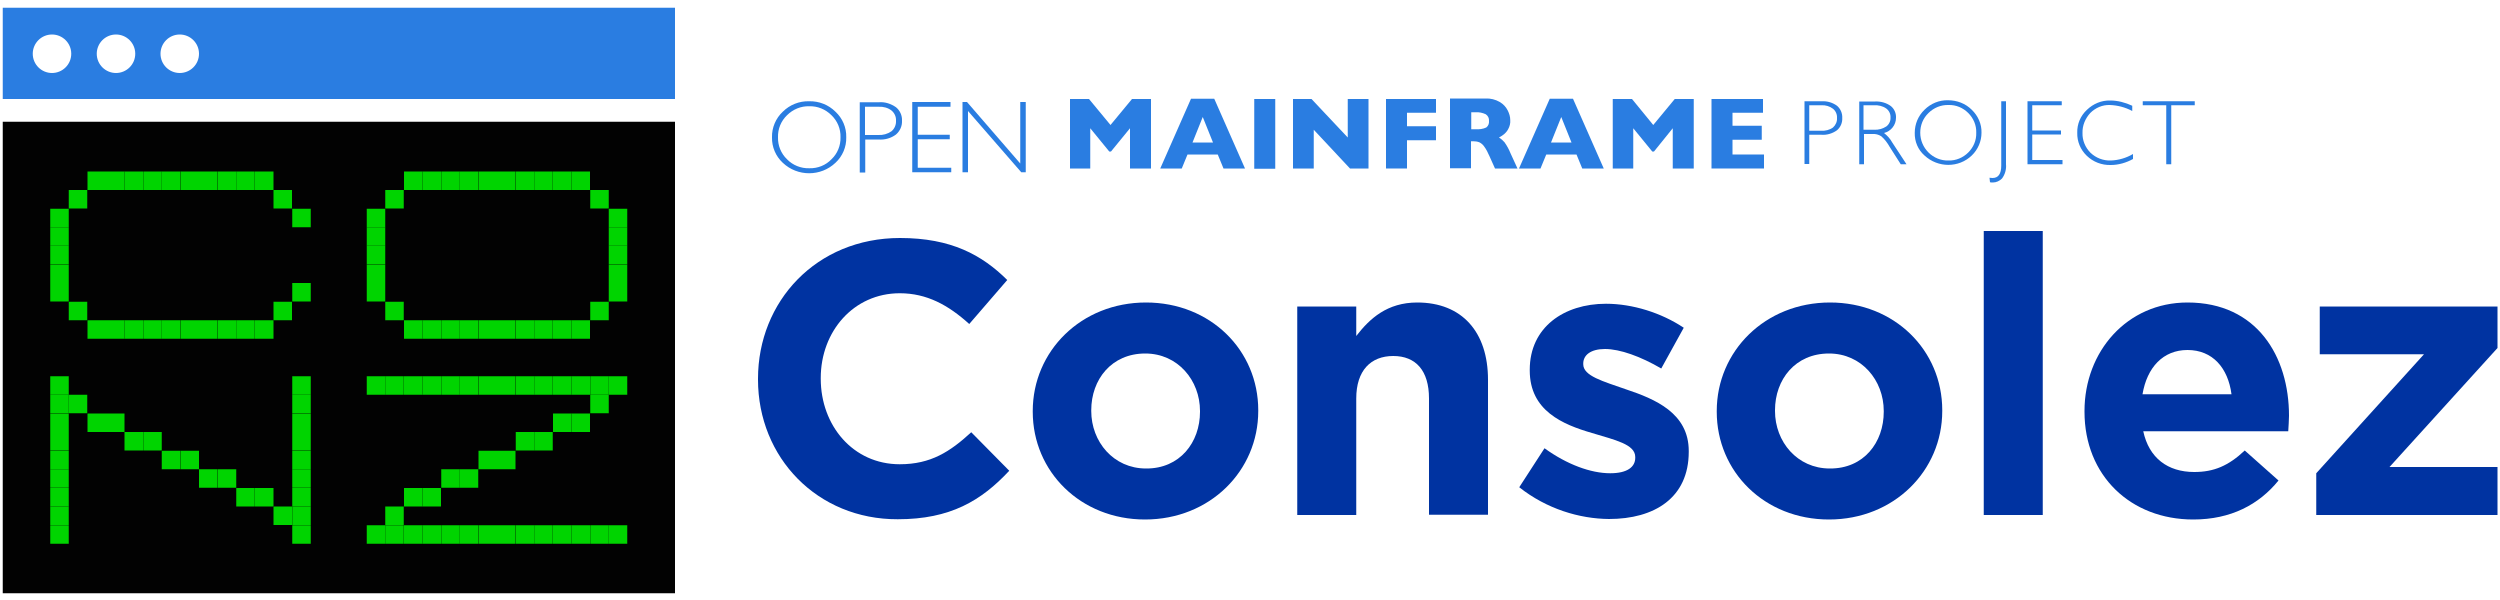 <?xml version="1.0" encoding="utf-8"?>
<!-- Generator: Adobe Illustrator 25.1.0, SVG Export Plug-In . SVG Version: 6.00 Build 0)  -->
<svg version="1.1" id="Layer_1" xmlns="http://www.w3.org/2000/svg" xmlns:xlink="http://www.w3.org/1999/xlink" x="0px" y="0px"
	 viewBox="0 0 1000 240" style="enable-background:new 0 0 1000 240;" xml:space="preserve">
<style type="text/css">
	.st0{fill:#020202;}
	.st1{fill:none;}
	.st2{fill:#2A7DE1;}
	.st3{fill:#00D400;}
	.st4{fill:#FFFFFF;}
	.st5{fill:#0033A1;}
</style>
<g>
	<g>
		<g>
			<g>
				
					<ellipse transform="matrix(0.707 -0.707 0.707 0.707 -1.63 39.106)" class="st1" cx="46.4" cy="21.5" rx="7.7" ry="7.7"/>
				
					<ellipse transform="matrix(0.707 -0.707 0.707 0.707 -9.129 21.001)" class="st1" cx="20.8" cy="21.5" rx="7.7" ry="7.7"/>
				<ellipse transform="matrix(0.707 -0.707 0.707 0.707 5.839 57.136)" class="st1" cx="71.9" cy="21.5" rx="7.7" ry="7.7"/>
				<path class="st2" d="M1.1,3.1v36.5h268.9V3.1H1.1z M20.8,29.2c-4.2,0-7.7-3.4-7.7-7.7c0-4.2,3.4-7.7,7.7-7.7
					c4.2,0,7.7,3.4,7.7,7.7C28.5,25.8,25,29.2,20.8,29.2z M46.4,29.2c-4.2,0-7.7-3.4-7.7-7.7c0-4.2,3.4-7.7,7.7-7.7
					c4.2,0,7.7,3.4,7.7,7.7C54.1,25.8,50.6,29.2,46.4,29.2z M71.9,29.2c-4.2,0-7.7-3.4-7.7-7.7c0-4.2,3.4-7.7,7.7-7.7
					c4.2,0,7.7,3.4,7.7,7.7C79.6,25.8,76.1,29.2,71.9,29.2z"/>
			</g>
			<rect x="1.1" y="48.7" class="st0" width="268.9" height="188.6"/>
			<rect x="27.5" y="157.9" class="st3" width="7.4" height="7.4"/>
			<rect x="35" y="165.4" class="st3" width="7.4" height="7.4"/>
			<rect x="42.4" y="165.4" class="st3" width="7.4" height="7.4"/>
			<rect x="49.8" y="172.8" class="st3" width="7.4" height="7.4"/>
			<rect x="57.3" y="172.8" class="st3" width="7.4" height="7.4"/>
			<rect x="64.7" y="180.3" class="st3" width="7.4" height="7.4"/>
			<rect x="72.2" y="180.3" class="st3" width="7.4" height="7.4"/>
			<rect x="79.6" y="187.7" class="st3" width="7.4" height="7.4"/>
			<rect x="87.1" y="187.7" class="st3" width="7.4" height="7.4"/>
			<rect x="94.5" y="195.2" class="st3" width="7.4" height="7.4"/>
			<rect x="102" y="195.2" class="st3" width="7.4" height="7.4"/>
			<rect x="109.4" y="202.6" class="st3" width="7.4" height="7.4"/>
			<rect x="116.9" y="150.5" class="st3" width="7.4" height="7.4"/>
			<rect x="116.9" y="157.9" class="st3" width="7.4" height="7.4"/>
			<rect x="116.9" y="165.4" class="st3" width="7.4" height="7.4"/>
			<rect x="116.9" y="172.8" class="st3" width="7.4" height="7.4"/>
			<rect x="116.9" y="180.3" class="st3" width="7.4" height="7.4"/>
			<rect x="116.9" y="187.7" class="st3" width="7.4" height="7.4"/>
			<rect x="116.9" y="195.2" class="st3" width="7.4" height="7.4"/>
			<rect x="116.9" y="202.6" class="st3" width="7.4" height="7.4"/>
			<rect x="116.9" y="210.1" class="st3" width="7.4" height="7.4"/>
			<rect x="146.7" y="150.5" class="st3" width="7.4" height="7.4"/>
			<rect x="146.7" y="210.1" class="st3" width="7.4" height="7.4"/>
			<rect x="154.1" y="150.5" class="st3" width="7.4" height="7.4"/>
			<rect x="154.1" y="202.6" class="st3" width="7.4" height="7.4"/>
			<rect x="154.1" y="210.1" class="st3" width="7.4" height="7.4"/>
			<rect x="161.6" y="150.5" class="st3" width="7.4" height="7.4"/>
			<rect x="161.6" y="210.1" class="st3" width="7.4" height="7.4"/>
			<rect x="169" y="150.5" class="st3" width="7.4" height="7.4"/>
			<rect x="169" y="195.2" class="st3" width="7.4" height="7.4"/>
			<rect x="169" y="210.1" class="st3" width="7.4" height="7.4"/>
			<rect x="176.5" y="150.5" class="st3" width="7.4" height="7.4"/>
			<rect x="161.6" y="195.2" class="st3" width="7.4" height="7.4"/>
			<rect x="176.5" y="210.1" class="st3" width="7.4" height="7.4"/>
			<rect x="183.9" y="150.5" class="st3" width="7.4" height="7.4"/>
			<rect x="183.9" y="187.7" class="st3" width="7.4" height="7.4"/>
			<rect x="176.5" y="187.7" class="st3" width="7.4" height="7.4"/>
			<rect x="183.9" y="210.1" class="st3" width="7.4" height="7.4"/>
			<rect x="191.4" y="150.5" class="st3" width="7.4" height="7.4"/>
			<rect x="191.4" y="180.3" class="st3" width="7.4" height="7.4"/>
			<rect x="191.4" y="210.1" class="st3" width="7.4" height="7.4"/>
			<rect x="198.8" y="150.5" class="st3" width="7.4" height="7.4"/>
			<rect x="198.8" y="180.3" class="st3" width="7.4" height="7.4"/>
			<rect x="198.8" y="210.1" class="st3" width="7.4" height="7.4"/>
			<rect x="206.3" y="150.5" class="st3" width="7.4" height="7.4"/>
			<rect x="206.3" y="172.8" class="st3" width="7.4" height="7.4"/>
			<rect x="206.3" y="210.1" class="st3" width="7.4" height="7.4"/>
			<rect x="213.7" y="150.5" class="st3" width="7.4" height="7.4"/>
			<rect x="213.7" y="172.8" class="st3" width="7.4" height="7.4"/>
			<rect x="213.7" y="210.1" class="st3" width="7.4" height="7.4"/>
			<rect x="221.2" y="150.5" class="st3" width="7.4" height="7.4"/>
			<rect x="221.2" y="210.1" class="st3" width="7.4" height="7.4"/>
			<rect x="228.6" y="150.5" class="st3" width="7.4" height="7.4"/>
			<rect x="228.6" y="165.4" class="st3" width="7.4" height="7.4"/>
			<rect x="221.2" y="165.4" class="st3" width="7.4" height="7.4"/>
			<rect x="228.6" y="210.1" class="st3" width="7.4" height="7.4"/>
			<rect x="236.1" y="150.5" class="st3" width="7.4" height="7.4"/>
			<rect x="236.1" y="157.9" class="st3" width="7.4" height="7.4"/>
			<rect x="236.1" y="210.1" class="st3" width="7.4" height="7.4"/>
			<g>
				<rect x="146.7" y="83.5" class="st3" width="7.4" height="7.4"/>
				<rect x="146.7" y="90.9" class="st3" width="7.4" height="7.4"/>
				<rect x="146.7" y="98.3" class="st3" width="7.4" height="7.4"/>
				<rect x="146.7" y="105.8" class="st3" width="7.4" height="7.4"/>
				<rect x="146.7" y="113.2" class="st3" width="7.4" height="7.4"/>
				<rect x="154.1" y="76" class="st3" width="7.4" height="7.4"/>
				<rect x="154.1" y="120.7" class="st3" width="7.4" height="7.4"/>
				<rect x="161.6" y="68.6" class="st3" width="7.4" height="7.4"/>
				<rect x="161.6" y="128.1" class="st3" width="7.4" height="7.4"/>
				<rect x="169" y="68.6" class="st3" width="7.4" height="7.4"/>
				<rect x="169" y="128.1" class="st3" width="7.4" height="7.4"/>
				<rect x="176.5" y="68.6" class="st3" width="7.4" height="7.4"/>
				<rect x="176.5" y="128.1" class="st3" width="7.4" height="7.4"/>
				<rect x="183.9" y="68.6" class="st3" width="7.4" height="7.4"/>
				<rect x="183.9" y="128.1" class="st3" width="7.4" height="7.4"/>
				<rect x="191.4" y="68.6" class="st3" width="7.4" height="7.4"/>
				<rect x="191.4" y="128.1" class="st3" width="7.4" height="7.4"/>
				<rect x="198.8" y="68.6" class="st3" width="7.4" height="7.4"/>
				<rect x="198.8" y="128.1" class="st3" width="7.4" height="7.4"/>
				<rect x="206.3" y="68.6" class="st3" width="7.4" height="7.4"/>
				<rect x="206.3" y="128.1" class="st3" width="7.4" height="7.4"/>
				<rect x="213.7" y="68.6" class="st3" width="7.4" height="7.4"/>
				<rect x="213.7" y="128.1" class="st3" width="7.4" height="7.4"/>
				<rect x="221.2" y="68.6" class="st3" width="7.4" height="7.4"/>
				<rect x="221.2" y="128.1" class="st3" width="7.4" height="7.4"/>
				<rect x="228.6" y="68.6" class="st3" width="7.4" height="7.4"/>
				<rect x="228.6" y="128.1" class="st3" width="7.4" height="7.4"/>
				<rect x="236.1" y="76" class="st3" width="7.4" height="7.4"/>
				<rect x="236.1" y="120.7" class="st3" width="7.4" height="7.4"/>
				<rect x="243.5" y="83.5" class="st3" width="7.4" height="7.4"/>
				<rect x="243.5" y="90.9" class="st3" width="7.4" height="7.4"/>
				<rect x="243.5" y="98.3" class="st3" width="7.4" height="7.4"/>
				<rect x="243.5" y="105.8" class="st3" width="7.4" height="7.4"/>
				<rect x="243.5" y="113.2" class="st3" width="7.4" height="7.4"/>
			</g>
			<rect x="20.1" y="83.5" class="st3" width="7.4" height="7.4"/>
			<rect x="20.1" y="90.9" class="st3" width="7.4" height="7.4"/>
			<rect x="20.1" y="98.3" class="st3" width="7.4" height="7.4"/>
			<rect x="20.1" y="105.8" class="st3" width="7.4" height="7.4"/>
			<rect x="20.1" y="113.2" class="st3" width="7.4" height="7.4"/>
			<rect x="27.5" y="76" class="st3" width="7.4" height="7.4"/>
			<rect x="27.5" y="120.7" class="st3" width="7.4" height="7.4"/>
			<rect x="35" y="68.6" class="st3" width="7.4" height="7.4"/>
			<rect x="35" y="128.1" class="st3" width="7.4" height="7.4"/>
			<rect x="42.4" y="68.6" class="st3" width="7.4" height="7.4"/>
			<rect x="42.4" y="128.1" class="st3" width="7.4" height="7.4"/>
			<rect x="49.8" y="68.6" class="st3" width="7.4" height="7.4"/>
			<rect x="49.8" y="128.1" class="st3" width="7.4" height="7.4"/>
			<rect x="57.3" y="68.6" class="st3" width="7.4" height="7.4"/>
			<rect x="57.3" y="128.1" class="st3" width="7.4" height="7.4"/>
			<rect x="64.7" y="68.6" class="st3" width="7.4" height="7.4"/>
			<rect x="64.7" y="128.1" class="st3" width="7.4" height="7.4"/>
			<rect x="72.2" y="68.6" class="st3" width="7.4" height="7.4"/>
			<rect x="72.2" y="128.1" class="st3" width="7.4" height="7.4"/>
			<rect x="79.6" y="68.6" class="st3" width="7.4" height="7.4"/>
			<rect x="79.6" y="128.1" class="st3" width="7.4" height="7.4"/>
			<rect x="87.1" y="68.6" class="st3" width="7.4" height="7.4"/>
			<rect x="87.1" y="128.1" class="st3" width="7.4" height="7.4"/>
			<rect x="94.5" y="68.6" class="st3" width="7.4" height="7.4"/>
			<rect x="94.5" y="128.1" class="st3" width="7.4" height="7.4"/>
			<rect x="102" y="68.6" class="st3" width="7.4" height="7.4"/>
			<rect x="102" y="128.1" class="st3" width="7.4" height="7.4"/>
			<rect x="109.4" y="76" class="st3" width="7.4" height="7.4"/>
			<rect x="109.4" y="120.7" class="st3" width="7.4" height="7.4"/>
			<rect x="116.9" y="83.5" class="st3" width="7.4" height="7.4"/>
			<rect x="116.9" y="113.2" class="st3" width="7.4" height="7.4"/>
			<rect x="243.5" y="150.5" class="st3" width="7.4" height="7.4"/>
			<rect x="243.5" y="210.1" class="st3" width="7.4" height="7.4"/>
			<rect x="20.1" y="150.5" class="st3" width="7.4" height="7.4"/>
			<rect x="20.1" y="157.9" class="st3" width="7.4" height="7.4"/>
			<rect x="20.1" y="165.4" class="st3" width="7.4" height="7.4"/>
			<rect x="20.1" y="172.8" class="st3" width="7.4" height="7.4"/>
			<rect x="20.1" y="180.3" class="st3" width="7.4" height="7.4"/>
			<rect x="20.1" y="187.7" class="st3" width="7.4" height="7.4"/>
			<rect x="20.1" y="195.2" class="st3" width="7.4" height="7.4"/>
			<rect x="20.1" y="202.6" class="st3" width="7.4" height="7.4"/>
			<rect x="20.1" y="210.1" class="st3" width="7.4" height="7.4"/>
			<g>
				<path class="st1" d="M323.7,67.3c3.3,0.1,6.5-1.2,8.9-3.6c2.4-2.3,3.7-5.5,3.6-8.8c0.1-3.3-1.2-6.5-3.6-8.8
					c-2.3-2.4-5.5-3.7-8.9-3.6c-3.3-0.1-6.6,1.2-8.9,3.6c-2.4,2.3-3.7,5.5-3.6,8.8c-0.1,3.3,1.3,6.5,3.6,8.8
					C317.2,66.1,320.4,67.4,323.7,67.3z"/>
				<path class="st2" d="M334.2,65.1c2.8-2.6,4.4-6.3,4.3-10.2c0.1-3.9-1.5-7.6-4.3-10.2c-2.8-2.8-6.6-4.3-10.6-4.2
					c-3.9-0.1-7.7,1.4-10.5,4.2c-2.8,2.6-4.4,6.4-4.3,10.2c-0.1,3.9,1.5,7.6,4.3,10.2C319,70.7,328.3,70.7,334.2,65.1z M314.8,46.1
					c2.4-2.4,5.6-3.7,8.9-3.6c3.3-0.1,6.5,1.2,8.9,3.6c2.4,2.3,3.7,5.5,3.6,8.8c0.1,3.3-1.2,6.5-3.6,8.8c-2.3,2.4-5.5,3.7-8.9,3.6
					c-3.3,0.1-6.6-1.2-8.9-3.6c-2.4-2.3-3.7-5.5-3.6-8.8C311.1,51.6,312.4,48.4,314.8,46.1z"/>
				<path class="st1" d="M356.6,52.5c1.2-1,1.9-2.6,1.8-4.2c0.1-1.6-0.6-3.1-1.8-4.1c-1.5-1.1-3.3-1.6-5.1-1.5H346V54h5.2
					C353.1,54.1,355,53.6,356.6,52.5z"/>
				<polygon class="st1" points="481.1,46.8 477,56.9 485.2,56.9 				"/>
				<path class="st1" d="M594.5,50.9c0.8-0.6,1.3-1.6,1.1-2.6h0c0.1-1.1-0.4-2.1-1.3-2.7c-1.3-0.6-2.7-0.9-4.1-0.8h-1.8v6.7h1.8
					C591.7,51.7,593.1,51.5,594.5,50.9z"/>
				<path class="st1" d="M779.4,64.2c3,0.1,5.8-1.1,7.9-3.2c2.1-2.1,3.3-4.9,3.2-7.9c0.1-3-1.1-5.8-3.2-7.9c-2.1-2.1-5-3.3-7.9-3.2
					c-3-0.1-5.9,1.1-8,3.2c-2.1,2.1-3.3,4.9-3.3,7.9c-0.1,3,1.1,5.8,3.3,7.9C773.5,63.1,776.4,64.2,779.4,64.2z"/>
				<path class="st1" d="M754.5,50.7c1.1-0.9,1.8-2.2,1.7-3.6c0.1-1.4-0.6-2.8-1.7-3.6c-1.5-1-3.2-1.4-4.9-1.3h-4.1V52h4.2
					C751.4,52.1,753.1,51.6,754.5,50.7z"/>
				<path class="st1" d="M733.2,51c1.1-0.9,1.7-2.3,1.6-3.8c0.1-1.4-0.5-2.8-1.6-3.7c-1.3-1-2.9-1.5-4.6-1.4l-4.9,0v10.2h4.7
					C730.1,52.4,731.8,51.9,733.2,51z"/>
				<polygon class="st1" points="624.5,46.8 620.4,56.9 628.6,56.9 				"/>
				<path class="st2" d="M723.7,53.9h4.8c2.2,0.2,4.5-0.5,6.3-1.8c1.4-1.2,2.2-3,2.1-4.9c0.1-1.9-0.7-3.7-2.1-4.9
					c-1.8-1.3-3.9-1.9-6.1-1.8h-6.9v25.1h1.9V53.9z M723.7,42.1l4.9,0c1.6-0.1,3.3,0.4,4.6,1.4c1.1,0.9,1.7,2.3,1.6,3.7
					c0.1,1.4-0.5,2.8-1.6,3.8c-1.4,1-3.1,1.4-4.8,1.3h-4.7V42.1z"/>
				<path class="st2" d="M745.5,53.6h3.4c1.3-0.1,2.5,0.2,3.6,0.9c1.4,1.2,2.5,2.7,3.4,4.3l4.4,6.9h2.3l-5.7-8.7
					c-0.8-1.5-2-2.8-3.3-3.8c2.8-0.7,4.8-3.2,4.8-6.1c0.1-1.8-0.7-3.6-2.1-4.7c-1.8-1.3-4-1.9-6.2-1.8h-6.4v25.1h1.9V53.6z
					 M745.5,42.1h4.1c1.7-0.1,3.5,0.3,4.9,1.3c1.1,0.8,1.8,2.2,1.7,3.6c0.1,1.4-0.6,2.8-1.7,3.6c-1.4,0.9-3.1,1.4-4.9,1.3h-4.2V42.1
					z"/>
				<path class="st2" d="M788.7,62.2c2.5-2.4,3.9-5.7,3.9-9.1c0.1-3.5-1.4-6.8-3.9-9.2c-2.5-2.5-5.9-3.8-9.5-3.8
					c-3.5-0.1-6.9,1.3-9.4,3.8c-2.5,2.4-3.9,5.7-3.9,9.2c-0.1,3.5,1.3,6.8,3.9,9.1C775.2,67.2,783.5,67.2,788.7,62.2z M771.4,45.2
					c2.1-2.1,5-3.3,8-3.2c3-0.1,5.8,1.1,7.9,3.2c2.1,2.1,3.3,4.9,3.2,7.9c0.1,3-1.1,5.8-3.2,7.9c-2.1,2.1-5,3.3-7.9,3.2
					c-3,0.1-5.9-1.1-8-3.2c-2.1-2.1-3.3-4.9-3.3-7.9C768.1,50.1,769.2,47.3,771.4,45.2z"/>
				<path class="st2" d="M797.1,73c1.4,0,2.7-0.6,3.7-1.6c1.2-1.6,1.8-3.7,1.6-5.7V40.5h-1.9v25.7c0,3.4-1.2,5-3.5,5
					c-0.4,0-0.8-0.1-1.2-0.1l0.2,1.8C796.3,73,796.7,73,797.1,73z"/>
				<polygon class="st2" points="825,64 812.9,64 812.9,53.8 824.4,53.8 824.4,52.2 812.9,52.2 812.9,42.1 824.7,42.1 824.7,40.5 
					811,40.5 811,65.7 825,65.7 				"/>
				<path class="st2" d="M844.3,66c3.1,0,6.2-0.9,8.9-2.4v-2c-2.7,1.6-5.8,2.5-8.9,2.6c-3,0.1-5.9-1-8.1-3.1c-2.1-2.1-3.3-5-3.2-7.9
					c-0.1-3,1.1-5.8,3.1-8c2.1-2.1,4.9-3.3,7.8-3.2c3.1,0.1,6.2,0.9,9,2.4v-2.1c-2.8-1.3-5.8-2.1-8.8-2.1c-3.5-0.1-6.8,1.3-9.3,3.7
					c-2.6,2.4-4,5.7-3.9,9.2c-0.1,3.5,1.3,6.8,3.8,9.2C837.3,64.8,840.7,66.1,844.3,66z"/>
				<polygon class="st2" points="857.1,42.1 866.5,42.1 866.5,65.7 868.5,65.7 868.5,42.1 877.9,42.1 877.9,40.5 857.1,40.5 				"/>
				<polygon class="st2" points="436.1,51.3 443.7,60.6 444.4,60.6 452,51.3 452,67.4 460.4,67.4 460.4,39.6 452.8,39.6 444.2,50 
					435.6,39.6 428,39.6 428,67.4 436.1,67.4 				"/>
				<path class="st2" d="M475,61.8h12.1l2.3,5.6h8.6l-12.3-27.9h-9.3l-12.3,27.9h8.6L475,61.8z M481.1,46.8l4.1,10.2H477L481.1,46.8
					z"/>
				<rect x="501.7" y="39.6" class="st2" width="8.4" height="27.9"/>
				<polygon class="st2" points="525.5,51.9 540,67.4 547.4,67.4 547.4,39.6 539.1,39.6 539.1,55 524.6,39.6 517.2,39.6 517.2,67.4 
					525.5,67.4 				"/>
				<polygon class="st2" points="562.8,56.1 574.4,56.1 574.4,50.5 562.8,50.5 562.8,45.1 574.4,45.1 574.4,39.6 554.4,39.6 
					554.4,67.4 562.8,67.4 				"/>
				<path class="st2" d="M588.4,56.5h0.9c0.8,0,1.6,0.1,2.4,0.4c0.8,0.4,1.4,0.9,1.9,1.6c0.9,1.2,1.6,2.6,2.2,4l2.2,4.9h9l-2.8-6.1
					c-0.6-1.5-1.4-3-2.4-4.4c-0.6-0.7-1.4-1.4-2.2-1.9c0.7-0.4,1.4-0.8,2-1.3c0.7-0.6,1.3-1.3,1.7-2.1c0.6-1.1,0.9-2.3,0.8-3.6
					c0-1.3-0.4-2.6-1-3.8c-0.7-1.4-1.8-2.6-3.2-3.4c-1.7-1-3.7-1.5-5.7-1.4H580v27.9h8.4V56.5z M588.4,44.9h1.8
					c1.4-0.1,2.8,0.2,4.1,0.8c0.9,0.6,1.4,1.6,1.3,2.7h0c0.1,1-0.3,2-1.1,2.6c-1.3,0.6-2.8,0.8-4.2,0.7h-1.8V44.9z"/>
				<path class="st2" d="M618.5,61.8h12.1l2.3,5.6h8.6l-12.3-27.9h-9.3l-12.3,27.9h8.6L618.5,61.8z M624.5,46.8l4.1,10.2h-8.2
					L624.5,46.8z"/>
				<polygon class="st2" points="653.3,51.3 660.9,60.6 661.6,60.6 669.1,51.3 669.1,67.4 677.5,67.4 677.5,39.6 669.9,39.6 
					661.3,50 652.8,39.6 645.1,39.6 645.1,67.4 653.3,67.4 				"/>
				<polygon class="st2" points="705.6,61.8 693,61.8 693,55.9 704.7,55.9 704.7,50.3 693,50.3 693,45.1 705.2,45.1 705.2,39.6 
					684.6,39.6 684.6,67.4 705.6,67.4 				"/>
				<path class="st2" d="M346,55.8h5.4c2.5,0.2,5-0.5,7-2c1.6-1.4,2.5-3.4,2.4-5.5c0.1-2.1-0.8-4.1-2.4-5.4c-2-1.4-4.4-2.2-6.8-2
					h-7.7v28.1h2.2V55.8z M346,42.7h5.5c1.8-0.1,3.7,0.4,5.1,1.5c1.2,1,1.9,2.5,1.8,4.1c0.1,1.6-0.6,3.2-1.8,4.2
					c-1.6,1.1-3.4,1.6-5.3,1.5H346V42.7z"/>
				<polygon class="st2" points="380.5,67.1 367.1,67.1 367.1,55.7 379.9,55.7 379.9,53.9 367.1,53.9 367.1,42.7 380.2,42.7 
					380.2,40.8 364.9,40.8 364.9,68.9 380.5,68.9 				"/>
				<polygon class="st2" points="387.2,44.4 408.5,68.9 410.3,68.9 410.3,40.8 408.1,40.8 408.1,65.4 386.8,40.8 385,40.8 385,68.9 
					387.2,68.9 				"/>
				<path class="st5" d="M303.2,151.8v-0.3c0-30.9,23.3-56.3,56.8-56.3c20.5,0,32.8,6.8,42.9,16.8l-15.2,17.6
					c-8.4-7.6-17-12.3-27.8-12.3c-18.4,0-31.6,15.2-31.6,33.9v0.3c0,18.7,12.9,34.2,31.6,34.2c12.4,0,20.1-5,28.6-12.8l15.2,15.4
					c-11.2,12-23.6,19.4-44.6,19.4C327,207.8,303.2,183.1,303.2,151.8z"/>
				<path class="st5" d="M413.1,164.7v-0.3c0-23.9,19.3-43.4,45.3-43.4c25.8,0,44.9,19.1,44.9,43.1v0.3c0,23.9-19.3,43.4-45.3,43.4
					C432.3,207.8,413.1,188.7,413.1,164.7z M480,164.7v-0.3c0-12.3-8.9-23-21.9-23c-13.5,0-21.6,10.4-21.6,22.7v0.3
					c0,12.3,8.9,23,21.9,23C471.9,187.5,480,177,480,164.7z"/>
				<path class="st5" d="M518.9,122.6h23.6v11.8c5.4-7,12.4-13.4,24.4-13.4c17.9,0,28.3,11.8,28.3,30.9v54h-23.6v-46.5
					c0-11.2-5.3-17-14.3-17c-9,0-14.8,5.8-14.8,17V206h-23.6V122.6z"/>
				<path class="st5" d="M607.7,194.9l10.1-15.6c9,6.5,18.5,10,26.3,10c6.8,0,10-2.5,10-6.2v-0.3c0-5.1-8.1-6.8-17.3-9.6
					c-11.7-3.4-24.9-8.9-24.9-25v-0.3c0-17,13.7-26.4,30.5-26.4c10.6,0,22.1,3.6,31.1,9.6l-9,16.3c-8.2-4.8-16.5-7.8-22.5-7.8
					c-5.8,0-8.7,2.5-8.7,5.8v0.3c0,4.7,7.9,6.8,17,10c11.7,3.9,25.2,9.5,25.2,24.7v0.3c0,18.5-13.8,26.9-31.9,26.9
					C631.8,207.5,618.7,203.6,607.7,194.9z"/>
				<path class="st5" d="M686.7,164.7v-0.3c0-23.9,19.3-43.4,45.3-43.4c25.8,0,44.9,19.1,44.9,43.1v0.3c0,23.9-19.3,43.4-45.3,43.4
					C705.8,207.8,686.7,188.7,686.7,164.7z M753.5,164.7v-0.3c0-12.3-8.9-23-21.9-23c-13.5,0-21.6,10.4-21.6,22.7v0.3
					c0,12.3,8.9,23,21.9,23C745.5,187.5,753.5,177,753.5,164.7z"/>
				<path class="st5" d="M793.5,92.4h23.6V206h-23.6V92.4z"/>
				<path class="st5" d="M833.8,164.7v-0.3c0-23.8,17-43.4,41.2-43.4c27.8,0,40.6,21.6,40.6,45.3c0,1.9-0.2,4-0.3,6.2h-58
					c2.3,10.7,9.8,16.3,20.4,16.3c7.9,0,13.7-2.5,20.2-8.6l13.5,12c-7.8,9.6-19,15.6-34.1,15.6C852.3,207.8,833.8,190.3,833.8,164.7
					z M892.6,157.7c-1.4-10.6-7.6-17.7-17.6-17.7c-9.8,0-16.2,7-18,17.7H892.6z"/>
				<path class="st5" d="M926.5,189.3l43.1-47.6h-41.7v-19.1h71.1v16.6l-43.2,47.6h43.2V206h-72.5V189.3z"/>
			</g>
		</g>
	</g>
</g>
</svg>
